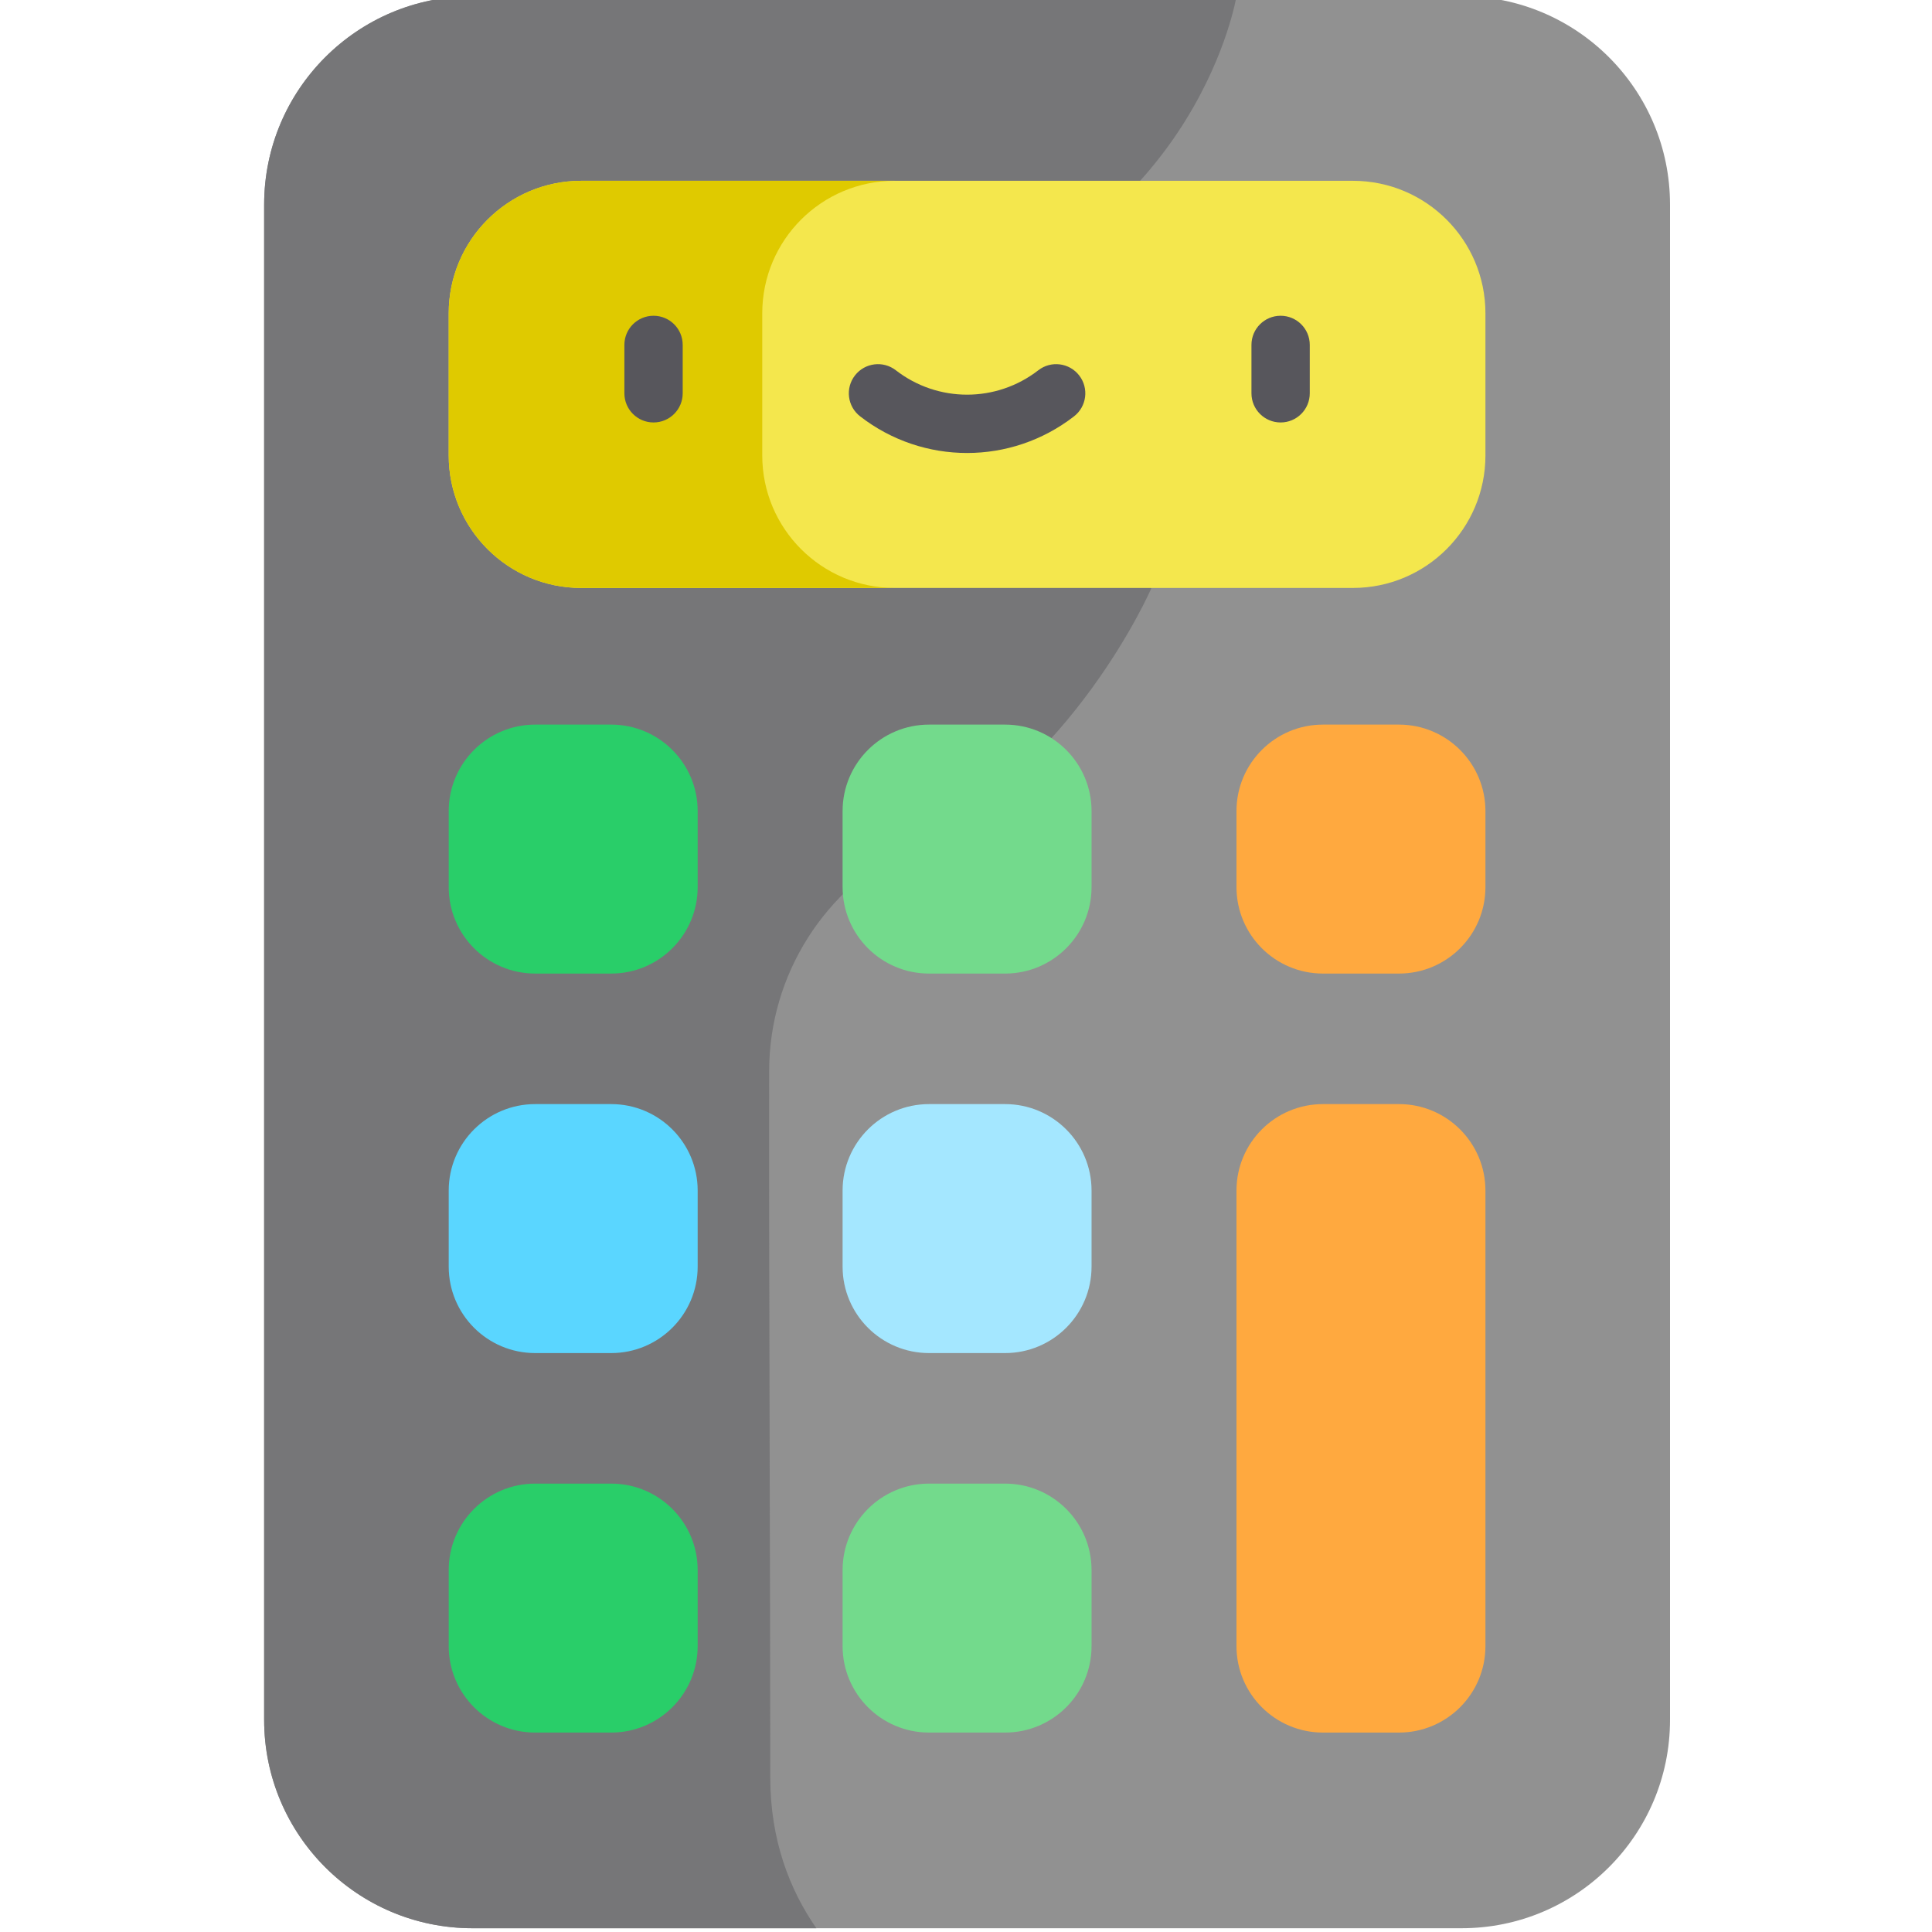 <svg height="511pt" viewBox="-69 1 511 511.999" width="511pt" xmlns="http://www.w3.org/2000/svg"><path d="m.5 456.773v-401.547c0-30.5 24.727-55.227 55.227-55.227h262.117c30.5 0 55.227 24.727 55.227 55.227v401.547c0 30.5-24.727 55.227-55.227 55.227h-262.117c-30.5 0-55.227-24.727-55.227-55.227zm0 0" fill="#919191"/><path d="m258.18 0h-202.453c-30.5 0-55.227 24.727-55.227 55.227v401.547c0 30.5 24.727 55.227 55.227 55.227h91.117c-7.062-10.18-12.215-23.32-12.215-39.996 0-56.754-.387-136.188-.293-187.266.047-25.465 14.746-48.555 37.699-59.574 42.922-20.605 63.551-68.207 63.551-68.207s-54.34-72.918-55.605-74.473c68.562-22.746 78.199-82.484 78.199-82.484zm0 0" fill="#767678"/><path d="m289.035 156.812h-204.5c-19.398 0-35.121-15.727-35.121-35.125v-37.652c0-19.395 15.723-35.121 35.121-35.121h204.5c19.395 0 35.121 15.727 35.121 35.121v37.652c0 19.398-15.727 35.125-35.121 35.125zm0 0" fill="#f4e74d"/><path d="m132.504 121.688v-37.652c0-19.395 15.723-35.121 35.121-35.121h-83.09c-19.398 0-35.121 15.727-35.121 35.121v37.652c0 19.398 15.723 35.125 35.121 35.125h83.09c-19.398 0-35.121-15.727-35.121-35.125zm0 0" fill="#dfca00"/><path d="m301.242 259.004h-20.145c-12.656 0-22.918-10.258-22.918-22.914v-20.145c0-12.656 10.258-22.918 22.918-22.918h20.145c12.652 0 22.914 10.262 22.914 22.918v20.145c0 12.656-10.262 22.914-22.914 22.914zm0 0" fill="#ffa93f"/><path d="m196.855 259.004h-20.145c-12.656 0-22.914-10.258-22.914-22.914v-20.145c0-12.656 10.258-22.918 22.914-22.918h20.145c12.656 0 22.918 10.262 22.918 22.918v20.145c0 12.656-10.262 22.914-22.918 22.914zm0 0" fill="#73da8c"/><path d="m196.855 359.578h-20.141c-12.656 0-22.918-10.262-22.918-22.918v-20.145c0-12.656 10.258-22.918 22.918-22.918h20.141c12.656 0 22.918 10.262 22.918 22.918v20.145c0 12.656-10.262 22.918-22.918 22.918zm0 0" fill="#a4e7ff"/><path d="m196.855 460.148h-20.145c-12.656 0-22.914-10.258-22.914-22.914v-20.145c0-12.656 10.258-22.918 22.914-22.918h20.145c12.656 0 22.918 10.258 22.918 22.918v20.145c0 12.656-10.262 22.914-22.918 22.914zm0 0" fill="#73da8c"/><path d="m92.473 359.578h-20.145c-12.656 0-22.914-10.262-22.914-22.918v-20.145c0-12.656 10.258-22.918 22.914-22.918h20.145c12.656 0 22.918 10.262 22.918 22.918v20.145c0 12.656-10.262 22.918-22.918 22.918zm0 0" fill="#5ad6ff"/><path d="m92.473 259.004h-20.145c-12.656 0-22.914-10.258-22.914-22.914v-20.145c0-12.656 10.258-22.918 22.914-22.918h20.145c12.656 0 22.918 10.262 22.918 22.918v20.145c0 12.656-10.262 22.914-22.918 22.914zm0 0" fill="#29ce69"/><path d="m92.473 460.148h-20.145c-12.656 0-22.914-10.258-22.914-22.914v-20.145c0-12.656 10.258-22.918 22.914-22.918h20.145c12.656 0 22.918 10.258 22.918 22.918v20.145c0 12.656-10.262 22.914-22.918 22.914zm0 0" fill="#29ce69"/><path d="m301.242 460.148h-20.145c-12.656 0-22.918-10.258-22.918-22.914v-120.719c0-12.656 10.258-22.918 22.918-22.918h20.145c12.652 0 22.914 10.262 22.914 22.918v120.719c0 12.656-10.262 22.914-22.914 22.914zm0 0" fill="#ffa93f"/><g fill="#57565c"><path d="m269.875 112.957c-4.27 0-7.727-3.461-7.727-7.727v-12.828c0-4.266 3.457-7.723 7.727-7.723s7.727 3.457 7.727 7.723v12.828c0 4.266-3.457 7.727-7.727 7.727zm0 0"/><path d="m103.695 112.957c-4.27 0-7.727-3.461-7.727-7.727v-12.828c0-4.266 3.457-7.723 7.727-7.723 4.266 0 7.727 3.457 7.727 7.723v12.828c0 4.266-3.461 7.727-7.727 7.727zm0 0"/><path d="m186.785 121.047c-10 0-20-3.238-28.344-9.711-3.375-2.613-3.988-7.469-1.371-10.84 2.613-3.371 7.469-3.984 10.84-1.367 11.113 8.617 26.633 8.617 37.746 0 3.371-2.617 8.227-2.004 10.84 1.367 2.617 3.371 2.004 8.227-1.367 10.84-8.344 6.473-18.344 9.711-28.344 9.711zm0 0"/></g></svg>